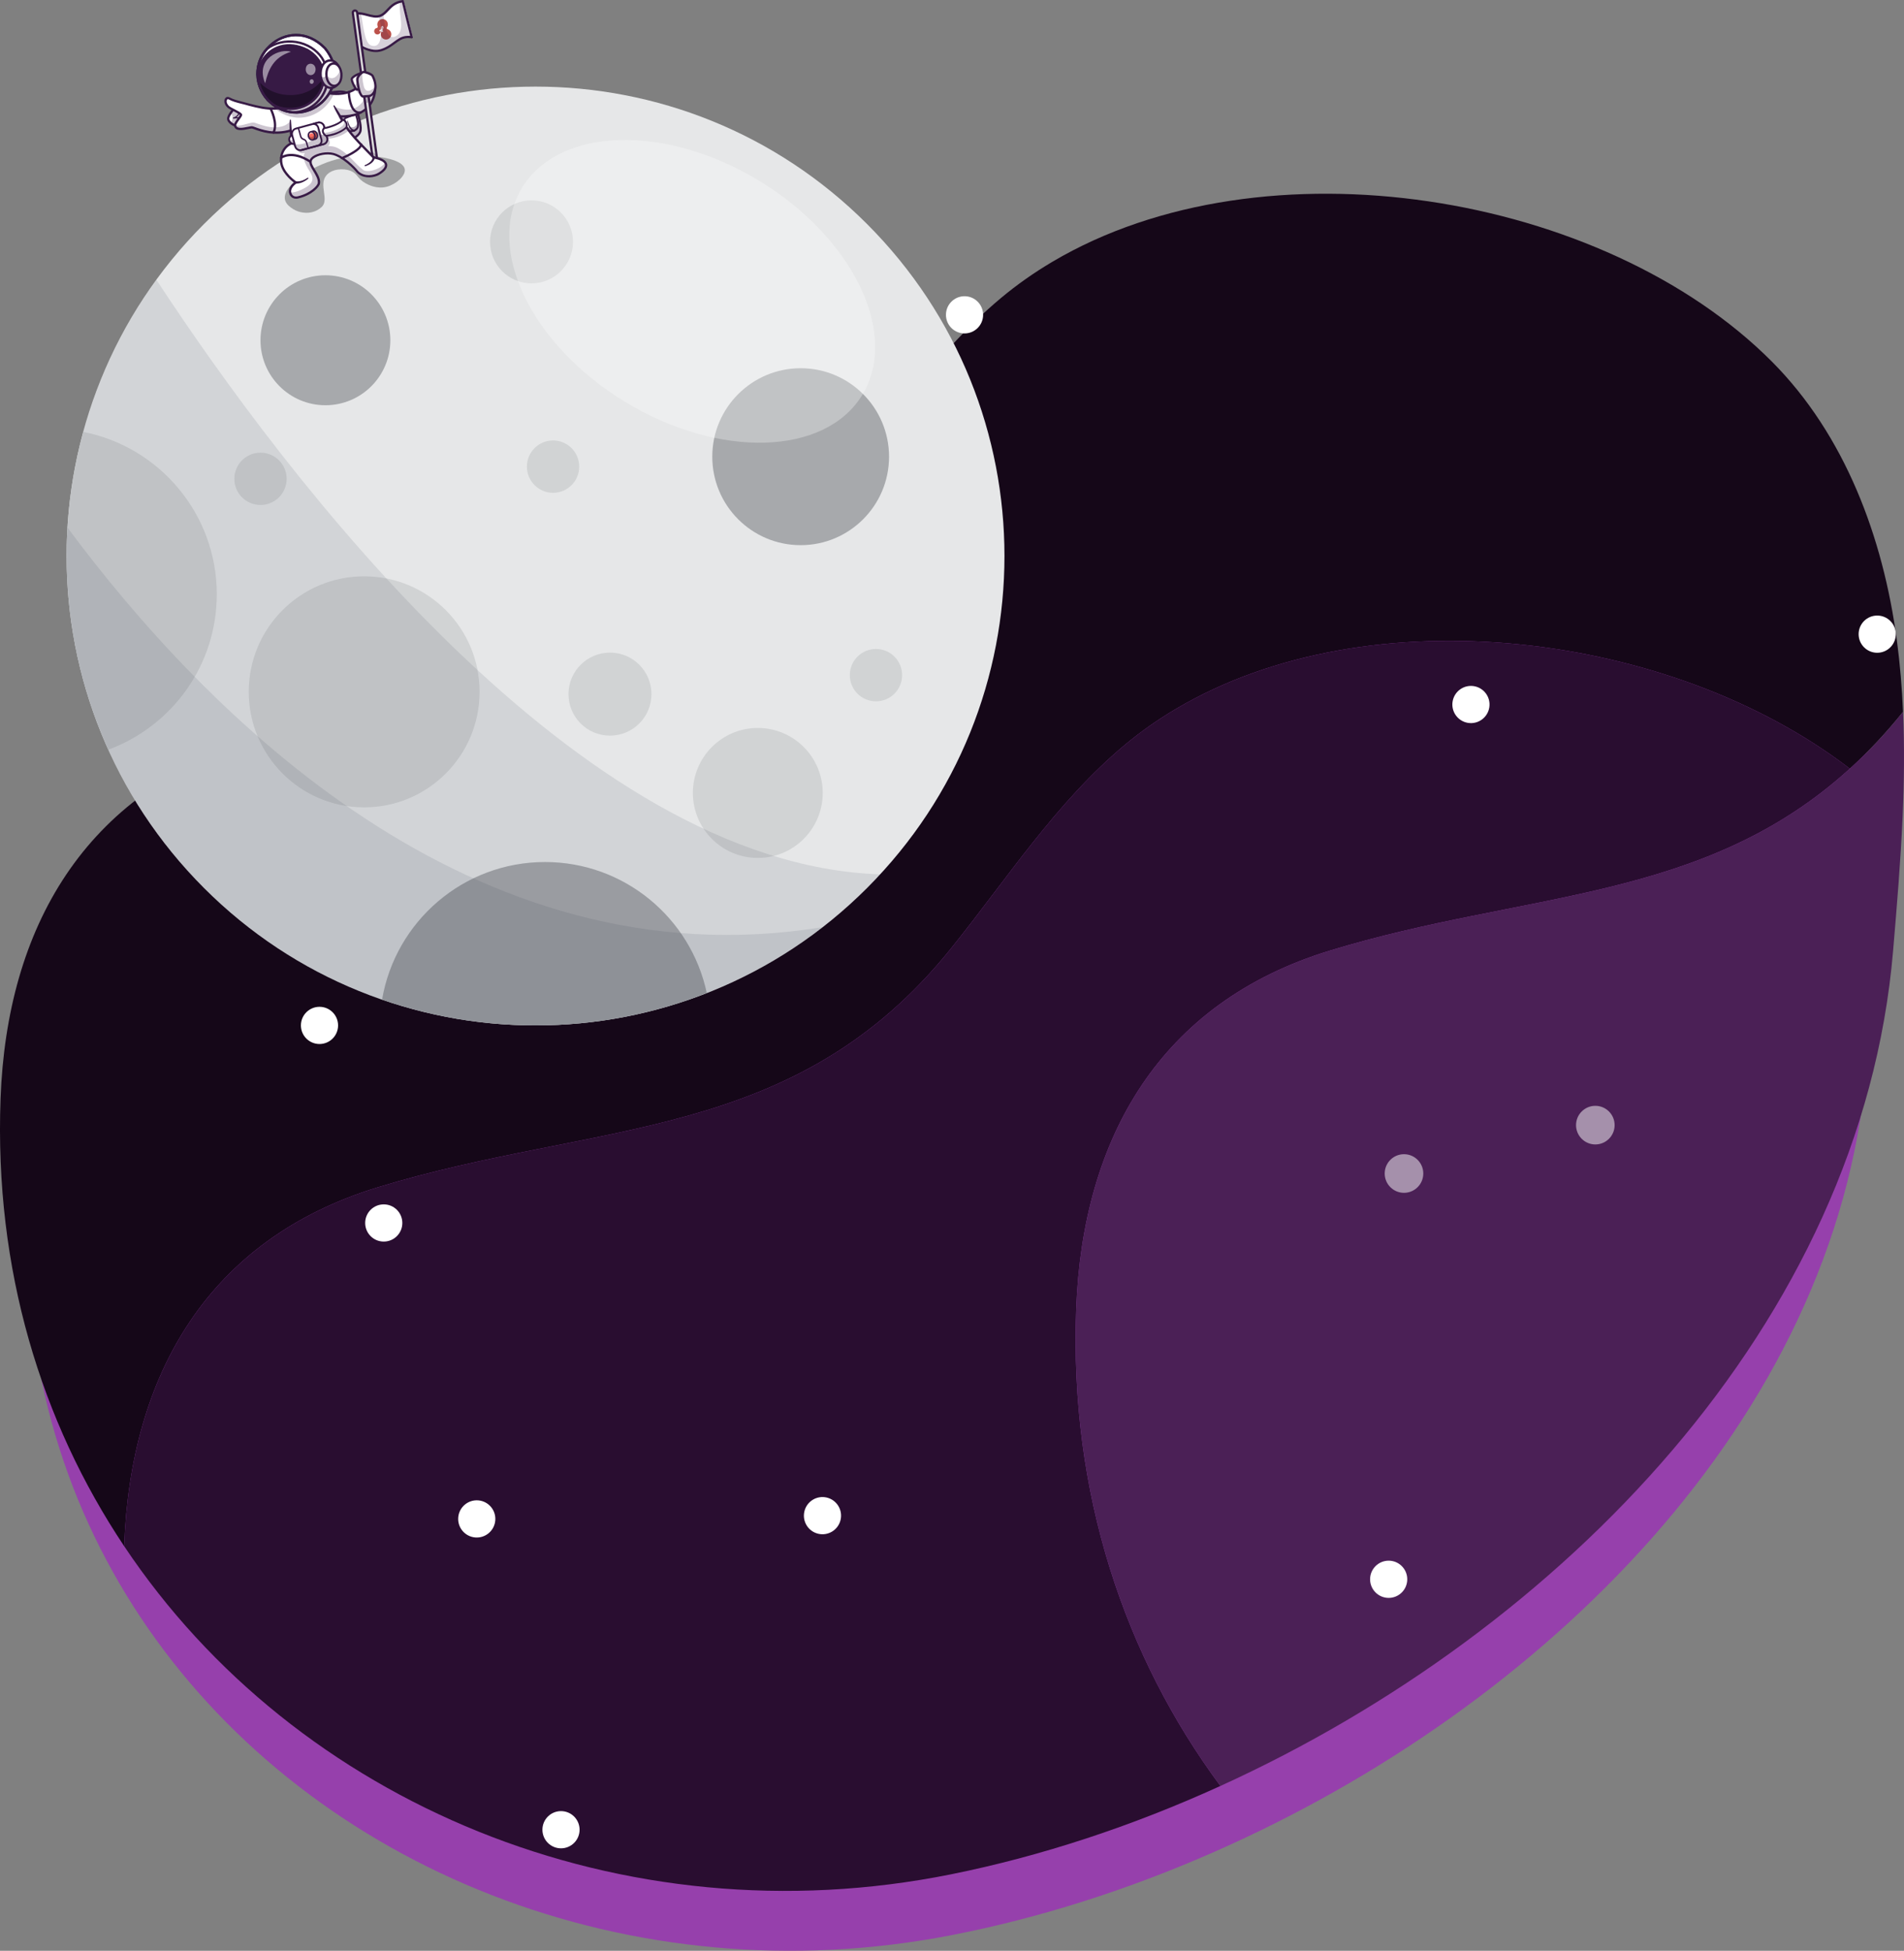 <svg width="700" height="717" viewBox="0 0 700 717" fill="none" xmlns="http://www.w3.org/2000/svg">
<rect x="0" y="0" width="700" height="717" fill="#808080" stroke="none"/>
<g clip-path="url(#clip0_152_2)">
<path d="M689.653 311.274C689.291 303.067 688.583 294.861 687.459 286.691C682.565 251.321 668.938 216.024 642.806 190.745C582.747 132.652 461.479 113.276 385.84 156.42C379.368 160.115 373.243 164.254 367.492 168.873C343.033 188.573 325.501 214.896 305.521 238.844C249.621 305.863 179.184 297.98 100.858 321.016C40.103 338.893 12.447 385.648 10.201 444.34C7.941 503.141 24.697 555.595 54.359 598.391C115.635 686.862 232.049 734.145 349.733 711.277C381.775 705.062 414.312 694.744 445.873 680.887C567.422 627.581 674.862 521.701 686.122 393.518C687.473 378.101 688.823 362.612 689.532 347.135C690.067 335.161 690.214 323.2 689.666 311.274H689.653Z" fill="#9640AC"/>
</g>
<g clip-path="url(#clip1_152_2)">
<path d="M699.642 261.628C693.306 269.512 686.777 276.431 680.083 282.524C614.465 232.158 503.695 218.319 432.347 260.553C425.68 264.481 419.372 268.919 413.463 273.854C388.284 294.902 370.241 323.006 349.663 348.575C292.115 420.154 219.61 411.746 138.978 436.363C76.445 455.44 47.974 505.378 45.66 568.066V568.301C15.124 522.58 -2.121 466.563 0.207 403.751C2.521 341.063 30.991 291.125 93.524 272.034C174.156 247.431 246.662 255.839 304.209 184.26C324.787 158.678 342.831 130.573 368.009 109.525C373.918 104.59 380.227 100.166 386.893 96.224C464.757 50.131 589.589 70.834 651.42 132.888C678.32 159.891 692.342 197.589 697.383 235.37C698.54 244.095 699.27 252.861 699.642 261.628Z" fill="#150718"/>
<path d="M395.653 481.091C393.147 548.935 413.449 608.852 448.683 656.42C416.19 671.223 382.706 682.236 349.718 688.88C228.577 713.305 108.744 662.801 45.66 568.301V568.066C47.974 505.378 76.445 455.44 138.978 436.363C219.61 411.746 292.115 420.154 349.663 348.575C370.241 323.006 388.284 294.902 413.463 273.854C419.372 268.919 425.68 264.481 432.347 260.553C503.695 218.32 614.465 232.158 680.083 282.524C626.021 331.718 560.719 327.472 488.971 349.375C426.438 368.451 397.981 418.403 395.653 481.091Z" fill="#290D30"/>
<path d="M699.504 299.933C698.774 316.459 697.383 333 695.992 349.471C684.408 486.384 573.804 599.479 448.683 656.419C413.449 608.852 393.147 548.934 395.653 481.091C397.981 418.403 426.438 368.451 488.971 349.375C560.719 327.472 626.021 331.718 680.083 282.524C686.777 276.431 693.306 269.512 699.642 261.628C700.207 274.364 700.055 287.141 699.504 299.933Z" fill="#4B2056"/>
<g opacity="0.5">
<path d="M516.174 438.417C520.092 438.417 523.268 435.239 523.268 431.318C523.268 427.398 520.092 424.22 516.174 424.22C512.257 424.22 509.081 427.398 509.081 431.318C509.081 435.239 512.257 438.417 516.174 438.417Z" fill="white"/>
<path d="M593.611 413.538C593.611 417.452 590.429 420.636 586.517 420.636C582.606 420.636 579.424 417.452 579.424 413.538C579.424 409.623 582.606 406.439 586.517 406.439C590.429 406.439 593.611 409.623 593.611 413.538Z" fill="white"/>
</g>
<g style="mix-blend-mode:overlay">
<path d="M332.004 286.879C335.778 286.879 338.836 283.819 338.836 280.043C338.836 276.267 335.778 273.206 332.004 273.206C328.231 273.206 325.173 276.267 325.173 280.043C325.173 283.819 328.231 286.879 332.004 286.879Z" fill="white"/>
<path d="M124.295 376.887C124.295 380.663 121.237 383.723 117.463 383.723C113.689 383.723 110.631 380.663 110.631 376.887C110.631 373.11 113.689 370.05 117.463 370.05C121.237 370.05 124.295 373.11 124.295 376.887Z" fill="white"/>
<path d="M141.085 456.336C144.859 456.336 147.917 453.275 147.917 449.499C147.917 445.723 144.859 442.662 141.085 442.662C137.312 442.662 134.254 445.723 134.254 449.499C134.254 453.275 137.312 456.336 141.085 456.336Z" fill="white"/>
<path d="M309.03 558.641C309.897 554.966 307.622 551.284 303.95 550.417C300.278 549.549 296.598 551.825 295.732 555.5C294.865 559.175 297.139 562.857 300.811 563.724C304.484 564.592 308.163 562.316 309.03 558.641Z" fill="white"/>
<path d="M547.531 260.036C548.135 256.309 545.606 252.798 541.882 252.193C538.158 251.588 534.648 254.119 534.044 257.846C533.439 261.573 535.968 265.084 539.693 265.689C543.417 266.294 546.926 263.763 547.531 260.036Z" fill="white"/>
<path d="M354.607 122.551C358.381 122.551 361.439 119.49 361.439 115.714C361.439 111.938 358.381 108.877 354.607 108.877C350.834 108.877 347.776 111.938 347.776 115.714C347.776 119.49 350.834 122.551 354.607 122.551Z" fill="white"/>
<path d="M182.087 558.834C182.398 555.071 179.602 551.768 175.842 551.457C172.081 551.146 168.781 553.944 168.47 557.707C168.159 561.47 170.955 564.772 174.715 565.084C178.475 565.395 181.776 562.597 182.087 558.834Z" fill="white"/>
<path d="M690.152 239.919C693.925 239.919 696.984 236.858 696.984 233.082C696.984 229.306 693.925 226.245 690.152 226.245C686.379 226.245 683.32 229.306 683.32 233.082C683.32 236.858 686.379 239.919 690.152 239.919Z" fill="white"/>
<path d="M517.373 580.458C517.373 584.235 514.315 587.294 510.541 587.294C506.767 587.294 503.709 584.235 503.709 580.458C503.709 576.681 506.767 573.621 510.541 573.621C514.315 573.621 517.373 576.681 517.373 580.458Z" fill="white"/>
<path d="M206.249 679.342C210.023 679.342 213.081 676.281 213.081 672.505C213.081 668.729 210.023 665.668 206.249 665.668C202.476 665.668 199.418 668.729 199.418 672.505C199.418 676.281 202.476 679.342 206.249 679.342Z" fill="white"/>
</g>
<path d="M318.793 326.356C386.122 258.979 386.122 149.739 318.793 82.362C251.464 14.985 142.301 14.985 74.972 82.362C7.643 149.739 7.643 258.979 74.972 326.356C142.301 393.734 251.464 393.734 318.793 326.356Z" fill="#E6E7E8"/>
<path d="M176.319 254.281C176.319 277.741 157.311 296.749 133.882 296.749C110.452 296.749 91.445 277.727 91.445 254.281C91.445 230.821 110.439 211.814 133.882 211.814C157.311 211.814 176.319 230.821 176.319 254.281Z" fill="#D1D3D4"/>
<path d="M95.769 125.059C95.769 111.868 106.458 101.172 119.64 101.172C132.821 101.172 143.51 111.868 143.51 125.059C143.51 138.264 132.821 148.946 119.64 148.946C106.458 148.946 95.769 138.25 95.769 125.059Z" fill="#A7A9AC"/>
<path d="M79.695 218.457C79.695 244.674 63.084 266.962 39.848 275.535C29.999 253.826 24.49 229.746 24.49 204.357C24.49 188.561 26.652 173.274 30.633 158.746C58.594 164.232 79.709 188.878 79.709 218.457H79.695Z" fill="#D1D3D4"/>
<path d="M312.432 248.147C312.432 242.827 316.743 238.526 322.046 238.526C327.349 238.526 331.66 242.827 331.66 248.147C331.66 253.468 327.349 257.768 322.046 257.768C316.729 257.768 312.432 253.468 312.432 248.147Z" fill="#D1D3D4"/>
<path d="M86.155 175.99C86.155 170.669 90.453 166.369 95.769 166.369C101.086 166.369 105.384 170.669 105.384 175.99C105.384 181.31 101.072 185.611 95.769 185.611C90.466 185.611 86.155 181.31 86.155 175.99Z" fill="#D1D3D4"/>
<path d="M302.473 291.442C302.473 304.633 291.785 315.329 278.603 315.329C265.422 315.329 254.733 304.647 254.733 291.442C254.733 278.251 265.422 267.555 278.603 267.555C291.785 267.555 302.473 278.251 302.473 291.442Z" fill="#D1D3D4"/>
<path d="M210.657 88.891C210.657 97.326 203.825 104.149 195.409 104.149C186.98 104.149 180.162 97.313 180.162 88.891C180.162 80.469 186.994 73.632 195.409 73.632C203.825 73.632 210.657 80.469 210.657 88.891Z" fill="#D1D3D4"/>
<path d="M140.466 367.39C145.369 338.692 170.3 316.831 200.368 316.831C229.596 316.831 253.99 337.479 259.843 364.964C240.326 372.628 219.114 376.887 196.883 376.887C177.118 376.887 158.151 373.524 140.466 367.39Z" fill="#A7A9AC"/>
<path d="M294.361 200.373C276.413 200.373 261.868 185.818 261.868 167.857C261.868 149.897 276.427 135.342 294.361 135.342C312.294 135.342 326.853 149.897 326.853 167.857C326.853 185.818 312.294 200.373 294.361 200.373Z" fill="#A7A9AC"/>
<path d="M193.715 171.51C193.715 166.19 198.013 161.889 203.329 161.889C208.646 161.889 212.943 166.19 212.943 171.51C212.943 176.831 208.646 181.131 203.329 181.131C198.013 181.131 193.715 176.831 193.715 171.51Z" fill="#D1D3D4"/>
<path d="M224.252 239.863C232.681 239.863 239.499 246.686 239.499 255.122C239.499 263.557 232.668 270.38 224.252 270.38C215.836 270.38 209.004 263.557 209.004 255.122C209.004 246.7 215.836 239.863 224.252 239.863Z" fill="#D1D3D4"/>
<path opacity="0.1" d="M57.505 102.854C104.984 175.177 212.392 317.727 323.561 321.352C292.06 355.495 246.978 376.887 196.883 376.887C101.664 376.887 24.476 299.643 24.476 204.357C24.476 166.41 36.748 131.345 57.505 102.854Z" fill="#212A3C"/>
<path opacity="0.1" d="M24.82 193.922C75.412 262.041 173.454 361.904 302.418 340.746C273.245 363.393 236.648 376.887 196.869 376.887C101.651 376.887 24.462 299.643 24.462 204.357C24.462 200.842 24.6 197.368 24.807 193.922H24.82Z" fill="#212A3C"/>
<path opacity="0.3" d="M191.911 69.056C178.302 91.496 195.272 126.699 229.83 147.706C264.389 168.698 303.438 167.54 317.046 145.101C330.668 122.675 313.685 87.457 279.127 66.465C244.568 45.459 205.519 46.63 191.897 69.07L191.911 69.056Z" fill="white"/>
<path opacity="0.3" d="M110.397 77.933C113.111 78.622 116.072 78.112 118.262 76.086C121.113 73.439 117.078 67.94 119.984 64.452C121.94 62.095 126.196 61.696 128.964 62.826C131.554 63.887 131.278 65.624 134.405 67.361C135.273 67.843 138.606 69.676 142.339 68.601C145.7 67.636 149.226 64.576 148.799 62.151C148.165 58.567 139.157 57.588 137.284 57.395C127.408 56.32 115.976 59.904 108.51 66.52C106.375 68.408 103.318 71.799 105.384 74.763C105.824 75.383 106.403 75.893 107.023 76.348C108.042 77.106 109.199 77.643 110.411 77.947L110.397 77.933Z" fill="black"/>
<path d="M151.705 13.549C151.705 13.549 149.446 13.012 147.339 14.225C145.08 15.534 143.647 17.285 140.493 18.291C136.595 19.531 132.339 16.444 132.339 16.444C132.339 16.444 132.105 7.912 130.92 4.948C131.402 4.81 131.912 4.769 132.422 4.783C134.694 4.866 137.119 6.203 139.295 5.872C139.612 5.83 139.915 5.748 140.218 5.624C140.534 5.5 140.824 5.334 141.085 5.155C143.041 3.818 144.061 1.241 147.628 0.441C147.876 0.386 148.138 0.331 148.427 0.303C148.427 0.303 151.636 13.508 151.705 13.563V13.549Z" fill="white"/>
<path d="M141.223 18.498C140.934 18.622 140.617 18.732 140.287 18.828C136.237 20.124 131.94 17.05 131.761 16.913C131.65 16.83 131.595 16.72 131.581 16.582C131.581 16.499 131.347 8.091 130.19 5.224C130.149 5.114 130.149 4.99 130.19 4.879C130.245 4.769 130.342 4.7 130.452 4.659C131.995 4.232 133.606 4.659 135.163 5.072C136.788 5.5 138.317 5.913 139.68 5.376C139.68 5.376 139.694 5.376 139.708 5.376C140.7 4.962 141.43 4.19 142.215 3.363C143.51 1.985 144.97 0.427 148.027 0.014C148.234 -0.014 148.441 0.124 148.496 0.331C149.722 5.376 151.581 12.998 151.746 13.522C151.788 13.632 151.788 13.756 151.746 13.88C151.664 14.059 151.457 14.142 151.278 14.101C151.264 14.101 149.143 13.618 147.229 14.735C146.485 15.176 145.837 15.644 145.149 16.154C144.019 16.982 142.862 17.836 141.223 18.498ZM132.422 16.361C133.221 16.899 136.802 19.063 140.039 18.043C142.063 17.395 143.372 16.43 144.653 15.479C145.328 14.983 146.016 14.473 146.802 14.018C148.33 13.122 149.928 13.108 150.796 13.191C150.576 12.378 150.162 10.682 149.295 7.154C148.647 4.507 148.014 1.875 147.779 0.923C145.273 1.378 144.033 2.688 142.848 3.956C142.008 4.852 141.209 5.693 140.052 6.175C140.052 6.175 140.039 6.175 140.025 6.175C138.413 6.823 136.664 6.354 134.984 5.913C133.634 5.555 132.353 5.21 131.168 5.403C132.146 8.449 132.408 15.066 132.449 16.375L132.422 16.361Z" fill="#371A45"/>
<path d="M118.331 34.886L118.841 36.733L119.102 37.671L123.579 53.922C123.579 53.922 124.667 53.55 126.086 52.943C126.361 52.819 126.65 52.695 126.953 52.557C129.171 51.537 131.788 50.048 132.422 48.491C133.372 46.161 130.59 37.45 127.973 34.542C126.774 33.205 123.248 33.687 120.81 34.225C120.535 34.28 120.273 34.349 120.039 34.404C119.02 34.652 118.345 34.873 118.345 34.873L118.331 34.886Z" fill="white"/>
<g opacity="0.35">
<path d="M118.841 36.733L119.102 37.671L122.656 50.572L123.579 53.922C123.579 53.922 123.606 53.922 123.648 53.894C123.648 53.894 123.675 53.894 123.689 53.88C123.689 53.88 123.717 53.88 123.73 53.867H123.758C123.772 53.867 123.799 53.853 123.827 53.839C123.827 53.839 123.827 53.839 123.841 53.839C123.854 53.839 123.882 53.825 123.896 53.811C123.923 53.811 123.951 53.784 123.978 53.784C124.006 53.784 124.02 53.77 124.047 53.756C124.075 53.756 124.102 53.742 124.116 53.729C124.144 53.729 124.185 53.701 124.212 53.687C124.281 53.66 124.35 53.632 124.433 53.605C124.502 53.577 124.571 53.55 124.639 53.522C124.722 53.494 124.819 53.453 124.901 53.412C125.246 53.274 125.631 53.122 126.058 52.943C126.141 52.902 126.223 52.874 126.306 52.833C126.361 52.805 126.43 52.778 126.485 52.75C126.623 52.681 126.774 52.626 126.926 52.557C129.144 51.537 131.761 50.048 132.394 48.491C133.179 46.575 131.43 40.331 129.323 36.554C130.672 40 131.526 43.901 130.934 45.348C130.645 46.065 129.874 46.782 128.909 47.443C128.496 47.733 127.945 47.443 127.918 46.947C127.863 46.037 127.683 45.031 127.298 43.901C126.471 41.489 124.942 38.153 121.375 36.251C121.292 36.21 120.177 36.444 118.827 36.733H118.841Z" fill="#371A45"/>
</g>
<path d="M125.411 53.687C124.46 54.073 123.799 54.294 123.703 54.321L123.276 54.459L117.808 34.597L118.193 34.473C119.006 34.211 126.237 32.006 128.262 34.266C129.515 35.658 130.92 38.47 131.912 41.613C132.298 42.826 133.51 46.906 132.78 48.656C131.898 50.793 127.766 52.722 125.383 53.674L125.411 53.687ZM123.854 53.384C126.196 52.543 131.196 50.393 132.036 48.339C132.931 46.175 130.135 37.588 127.656 34.831C126.32 33.356 121.168 34.473 118.841 35.162L123.854 53.384Z" fill="#371A45"/>
<path d="M130.108 42.137L127.036 43.391C126.761 43.501 126.595 43.791 126.637 44.08C126.788 45.155 127.256 47.623 128.496 48.077C129.529 48.463 130.824 47.953 131.389 47.044C132.022 46.024 131.347 43.68 130.962 42.536C130.838 42.178 130.452 41.999 130.094 42.15L130.108 42.137Z" fill="white"/>
<g opacity="0.35">
<path d="M126.637 44.094C126.788 45.169 127.243 47.636 128.482 48.091C129.515 48.477 130.81 47.967 131.375 47.057C131.761 46.423 131.664 45.293 131.43 44.259C131.457 44.811 131.361 45.293 131.168 45.651C130.08 47.705 128.317 46.272 128.317 46.272C128.317 46.272 128.262 46.782 128.097 46.851C127.449 47.181 126.898 44.99 126.637 43.846C126.623 43.928 126.609 43.997 126.637 44.094Z" fill="#371A45"/>
</g>
<path d="M130.314 48.325C129.694 48.574 128.978 48.615 128.372 48.395C127.009 47.885 126.499 45.514 126.306 44.135C126.251 43.694 126.499 43.267 126.912 43.102L129.984 41.847C130.232 41.751 130.507 41.751 130.755 41.861C131.003 41.971 131.196 42.178 131.278 42.44C131.816 44.039 132.325 46.175 131.678 47.237C131.361 47.747 130.879 48.119 130.328 48.339L130.314 48.325ZM130.218 42.44L127.146 43.694C127.009 43.749 126.926 43.887 126.953 44.025C127.229 46.079 127.849 47.485 128.593 47.76C129.447 48.077 130.59 47.664 131.099 46.851C131.499 46.217 131.32 44.632 130.645 42.619C130.617 42.536 130.562 42.468 130.48 42.426C130.397 42.385 130.314 42.385 130.232 42.426L130.218 42.44Z" fill="#371A45"/>
<path d="M130.149 48.353C130.066 48.339 130.025 48.325 129.97 48.298C129.915 48.284 129.86 48.257 129.818 48.229C129.722 48.188 129.626 48.133 129.529 48.077C129.35 47.967 129.185 47.843 129.033 47.691C128.73 47.402 128.496 47.057 128.331 46.713C128.152 46.355 128.028 45.982 127.931 45.61C127.876 45.431 127.835 45.238 127.807 45.045C127.78 44.852 127.739 44.673 127.752 44.452C127.752 44.397 127.794 44.356 127.849 44.356C127.904 44.356 127.945 44.397 127.945 44.452C127.945 44.632 128 44.825 128.055 44.99C128.11 45.169 128.166 45.348 128.234 45.514C128.372 45.858 128.524 46.203 128.703 46.506C128.896 46.809 129.13 47.085 129.391 47.292C129.529 47.402 129.667 47.485 129.818 47.567C129.887 47.609 129.97 47.636 130.039 47.664C130.08 47.664 130.108 47.691 130.149 47.691C130.177 47.691 130.232 47.705 130.245 47.705C130.424 47.705 130.59 47.843 130.59 48.036C130.59 48.215 130.452 48.381 130.259 48.381C130.232 48.381 130.204 48.381 130.19 48.381H130.149V48.353Z" fill="#371A45"/>
<path d="M123.042 35.658C123.414 35.479 123.785 35.3 124.157 35.135C124.529 34.969 124.915 34.804 125.301 34.666C125.686 34.514 126.072 34.377 126.471 34.252C126.871 34.128 127.27 34.018 127.711 33.949C127.945 33.908 128.152 34.073 128.193 34.294C128.234 34.528 128.069 34.735 127.849 34.776C127.849 34.776 127.821 34.776 127.807 34.776C127.436 34.804 127.05 34.873 126.664 34.955C126.279 35.038 125.893 35.148 125.507 35.259C125.122 35.369 124.736 35.493 124.364 35.631C123.978 35.769 123.606 35.907 123.235 36.044C123.124 36.086 123 36.044 122.959 35.92C122.918 35.81 122.959 35.7 123.069 35.645L123.042 35.658Z" fill="#371A45"/>
<path d="M137.931 31.441C137.931 31.441 139.143 43.06 125.066 42.785C124.474 42.785 123.841 42.743 123.193 42.688L121.485 38.787L121.017 37.712L119.405 34.018C119.405 34.018 120.025 34.184 121.017 34.321C121.54 34.404 122.174 34.459 122.876 34.501C125.149 34.611 128.124 34.335 130.576 32.736C131.526 32.116 132.394 31.303 133.11 30.227L137.931 31.427V31.441Z" fill="white"/>
<g opacity="0.25">
<path d="M137.931 31.441C137.931 31.441 139.143 43.06 125.066 42.785C124.474 42.785 123.841 42.743 123.193 42.688L121.485 38.787C124.006 39.449 129.061 42.288 132.945 37.891C134.928 35.645 132.105 35.658 130.576 32.736C131.526 32.116 132.394 31.303 133.11 30.227L137.931 31.427V31.441Z" fill="#371A45"/>
</g>
<path d="M131.898 42.151C129.557 43.088 126.637 43.419 123.166 43.115C122.932 43.102 122.766 42.895 122.78 42.66C122.794 42.426 123 42.261 123.235 42.275C128.51 42.729 132.408 41.696 134.832 39.228C137.49 36.527 137.573 32.819 137.532 31.771L133.289 30.71C131.471 33.26 128.496 34.707 124.695 34.914C121.761 35.079 119.392 34.445 119.295 34.432C119.075 34.377 118.937 34.142 118.992 33.922C119.047 33.701 119.281 33.563 119.502 33.618C119.598 33.646 128.744 35.989 132.752 30.007C132.849 29.855 133.028 29.787 133.207 29.828L138.028 31.027C138.193 31.068 138.331 31.22 138.344 31.385C138.372 31.592 138.827 36.347 135.438 39.794C134.46 40.786 133.276 41.558 131.898 42.123V42.151Z" fill="#371A45"/>
<path d="M132.794 41.737C132.794 41.737 132.738 41.751 132.711 41.764C131.788 41.916 130.962 41.709 130.259 41.13C127.986 39.256 127.821 34.101 127.821 33.88C127.821 33.646 128 33.453 128.234 33.453C128.469 33.453 128.661 33.632 128.661 33.867C128.661 33.922 128.813 38.856 130.796 40.483C131.306 40.91 131.898 41.062 132.587 40.938C132.821 40.896 133.028 41.048 133.069 41.282C133.097 41.475 132.986 41.668 132.807 41.737H132.794Z" fill="#371A45"/>
<path d="M131.278 4.549L134.763 30.117L135.769 37.505L138.386 56.72L139.061 61.668L137.504 61.875L136.636 55.479L134.212 37.726L133.248 30.613L129.722 4.769C129.667 4.411 129.874 4.066 130.204 3.928C130.259 3.901 130.328 3.887 130.397 3.873C130.824 3.818 131.223 4.121 131.278 4.549Z" fill="#DDDDDD"/>
<g opacity="0.26">
<path d="M138.386 56.72L139.061 61.668L137.504 61.875L136.636 55.479C137.091 56.017 137.67 56.499 138.386 56.72Z" fill="#371A45"/>
</g>
<g opacity="0.25">
<path d="M134.763 30.117L135.769 37.505C135.218 37.767 134.694 37.809 134.212 37.726L133.248 30.613L134.763 30.117Z" fill="#371A45"/>
</g>
<path d="M139.543 62.026L137.16 62.357L129.309 4.824C129.212 4.163 129.681 3.556 130.342 3.473C130.659 3.432 130.975 3.515 131.237 3.708C131.499 3.901 131.664 4.19 131.705 4.507L139.543 62.04V62.026ZM137.876 61.406L138.606 61.31L130.865 4.604C130.865 4.507 130.796 4.425 130.728 4.356C130.645 4.301 130.548 4.273 130.452 4.287C130.259 4.314 130.108 4.493 130.135 4.7L137.862 61.406H137.876Z" fill="#371A45"/>
<path d="M133.592 27.057C133.592 27.057 133.634 27.168 133.648 27.223C134.033 28.615 133.179 31.978 133.179 31.978C133.179 31.978 131.981 33.039 131.196 32.902C130.879 32.846 130.301 31.882 129.874 30.903C129.515 30.104 129.267 29.29 129.35 28.959C129.571 27.995 133.276 26.244 133.606 27.057H133.592Z" fill="white"/>
<g opacity="0.25">
<path d="M133.648 27.223C134.033 28.615 133.179 31.978 133.179 31.978C133.179 31.978 131.981 33.039 131.196 32.902C130.879 32.846 130.3 31.882 129.874 30.903C130.273 31.123 130.686 31.22 130.879 30.903C131.292 30.214 130.204 29.07 131.32 27.939C131.664 27.581 132.752 27.347 133.661 27.223H133.648Z" fill="#371A45"/>
</g>
<path d="M132.105 33.177C131.774 33.301 131.444 33.384 131.127 33.329C130.851 33.274 130.59 33.039 130.259 32.529C129.722 31.702 128.758 29.676 128.951 28.89C129.199 27.815 131.884 26.547 133 26.465C133.689 26.41 133.923 26.727 134.006 26.933C134.543 28.284 133.716 31.73 133.606 32.116L133.579 32.24L133.482 32.323C133.331 32.461 132.766 32.943 132.119 33.191L132.105 33.177ZM131.306 32.502C131.678 32.543 132.38 32.116 132.807 31.758C133.055 30.71 133.537 28.229 133.221 27.278C133.014 27.236 132.325 27.36 131.347 27.857C130.328 28.367 129.791 28.877 129.736 29.07C129.626 29.566 130.81 32.185 131.292 32.502H131.306Z" fill="#371A45"/>
<path d="M138.041 31.675C138.069 33.922 136.719 34.955 136.223 35.148C135.507 35.438 135.108 35.259 133.62 35.479C132.132 35.7 131.32 29.979 131.402 29.07C131.485 28.16 132.518 27.071 133.193 26.658C133.289 26.602 133.372 26.561 133.441 26.534C134.061 26.285 136.678 27.264 136.995 27.898C137.752 29.428 138.041 30.669 138.055 31.675H138.041Z" fill="white"/>
<g opacity="0.25">
<path d="M138.041 31.675C138.069 33.922 136.719 34.955 136.223 35.148C135.507 35.438 135.108 35.259 133.62 35.479C132.132 35.7 131.32 29.98 131.402 29.07C131.485 28.16 132.518 27.071 133.193 26.658C133.138 27.471 133.138 29.263 133.73 31.647C134.446 34.542 136.788 33.274 138.041 31.675Z" fill="#371A45"/>
</g>
<path d="M136.375 35.534C135.906 35.727 135.548 35.741 135.08 35.755C134.736 35.769 134.309 35.796 133.675 35.879C133.441 35.92 133.097 35.879 132.738 35.548C131.458 34.335 130.907 29.759 130.975 29.015C131.099 27.774 132.546 26.423 133.276 26.12C134.13 25.775 136.953 26.864 137.353 27.678C138.758 30.503 138.565 32.392 138.138 33.48C137.67 34.707 136.802 35.341 136.375 35.507V35.534ZM133.579 26.919C133.042 27.14 131.884 28.284 131.816 29.111C131.747 29.842 132.353 34.032 133.317 34.955C133.455 35.079 133.524 35.079 133.551 35.066C134.226 34.969 134.681 34.942 135.052 34.928C135.493 34.914 135.727 34.9 136.072 34.762C136.306 34.666 136.995 34.211 137.366 33.205C137.876 31.868 137.614 30.09 136.609 28.077C136.375 27.65 134.061 26.768 133.592 26.919H133.579Z" fill="#371A45"/>
<path d="M90.77 42.026C90.77 42.026 90.343 45.169 88.111 46.065C86.996 46.52 85.425 45.858 84.558 44.949C84.255 44.632 84.048 44.287 83.952 43.942C83.8 43.35 84.172 42.523 84.723 41.709C85.673 40.276 87.133 38.87 87.133 38.87L90.783 42.026H90.77Z" fill="white"/>
<g opacity="0.25">
<path d="M90.77 42.026C90.77 42.026 90.343 45.169 88.111 46.065C86.996 46.52 85.425 45.858 84.558 44.949C84.833 44.893 85.164 44.714 85.329 44.19C85.976 42.192 84.723 41.723 84.723 41.723C85.673 40.29 87.133 38.884 87.133 38.884L90.783 42.04L90.77 42.026Z" fill="#371A45"/>
</g>
<path d="M88.249 46.451C87.478 46.768 86.472 46.658 85.508 46.161C84.489 45.651 83.731 44.838 83.525 44.039C83.07 42.261 86.197 39.159 86.817 38.553C86.982 38.388 87.243 38.401 87.409 38.553C87.574 38.718 87.56 38.98 87.409 39.146C86.087 40.414 84.089 42.812 84.337 43.818C84.475 44.37 85.095 45.004 85.88 45.403C86.624 45.776 87.395 45.872 87.932 45.665C89.916 44.866 90.329 41.985 90.343 41.958C90.37 41.723 90.591 41.572 90.811 41.599C91.045 41.627 91.197 41.847 91.169 42.068C91.155 42.206 90.687 45.459 88.249 46.437V46.451Z" fill="#371A45"/>
<path d="M89.337 44.714C89.337 44.714 89.296 44.714 89.282 44.728C89.172 44.728 89.062 44.659 89.048 44.535C89.02 44.273 88.91 44.053 88.69 43.901C87.85 43.253 85.88 43.584 85.866 43.584C85.756 43.598 85.646 43.529 85.618 43.419C85.591 43.308 85.659 43.198 85.77 43.17C87.615 42.729 87.918 40.924 87.932 40.841C87.946 40.731 88.056 40.648 88.166 40.662C88.276 40.676 88.359 40.786 88.345 40.896C88.345 40.91 88.125 42.247 86.982 43.06C87.643 43.06 88.414 43.157 88.924 43.543C89.227 43.777 89.406 44.094 89.447 44.48C89.447 44.576 89.406 44.659 89.323 44.7L89.337 44.714Z" fill="#371A45"/>
<path d="M113.083 42.867C112.78 43.584 112.353 44.301 111.816 44.962C110.976 45.982 109.86 46.851 108.483 47.416C107.946 47.636 107.422 47.816 106.913 47.967C99.488 50.228 93.662 46.92 92.67 46.823C91.596 46.713 86.982 48.532 86.472 46.244C86.431 46.065 86.472 45.858 86.527 45.651C86.954 44.383 88.896 42.564 88.566 42.095C88.042 41.337 84.778 40.083 83.91 39.27C82.133 37.602 83.001 35.52 84.227 36.196C86.293 37.312 88.235 37.533 91.541 38.498C92.629 38.815 95.15 39.38 96.362 39.6C98.015 39.89 99.557 40.028 101.059 39.959C103.386 39.849 105.632 39.27 108.18 38.043C108.262 38.002 108.345 37.96 108.441 37.919C113.18 35.562 114.626 39.311 113.097 42.908L113.083 42.867Z" fill="white"/>
<g opacity="0.25">
<path d="M111.816 44.962C110.976 45.982 109.86 46.851 108.483 47.416C107.946 47.636 107.422 47.816 106.913 47.967C99.488 50.228 93.662 46.92 92.67 46.823C91.596 46.713 86.982 48.532 86.472 46.244C86.431 46.065 86.472 45.858 86.527 45.651C86.72 45.968 87.133 46.217 87.96 46.134C89.874 45.955 92.354 44.921 93.263 45.031C94.461 45.169 99.874 48.05 104.475 46.189C107.491 44.976 107.587 42.123 107.587 42.123L111.816 44.976V44.962Z" fill="#371A45"/>
</g>
<path d="M108.634 47.802C108.097 48.022 107.56 48.201 107.023 48.367C100.866 50.241 95.756 48.367 93.579 47.554C93.153 47.402 92.753 47.25 92.615 47.237C92.395 47.209 91.816 47.333 91.252 47.443C89.365 47.829 86.513 48.408 86.045 46.327C85.852 45.486 86.624 44.452 87.381 43.446C87.671 43.06 88.097 42.495 88.166 42.247C87.863 41.916 86.803 41.379 85.949 40.924C84.985 40.427 84.062 39.959 83.621 39.545C82.34 38.346 82.244 36.899 82.795 36.127C83.18 35.589 83.814 35.465 84.42 35.796C85.784 36.54 87.078 36.858 88.869 37.312C89.681 37.519 90.604 37.753 91.651 38.057C92.712 38.36 95.219 38.939 96.431 39.146C98.139 39.449 99.64 39.559 101.031 39.49C103.345 39.38 105.563 38.787 107.987 37.616C108.07 37.574 108.138 37.547 108.221 37.505H108.235C111.003 36.113 112.45 36.885 113.069 37.464C114.24 38.567 114.406 40.8 113.455 43.019C112.532 45.183 110.783 46.919 108.62 47.788L108.634 47.802ZM83.648 36.499C83.648 36.499 83.525 36.568 83.483 36.637C83.194 37.037 83.222 38.029 84.2 38.953C84.558 39.283 85.453 39.752 86.334 40.193C87.726 40.91 88.593 41.379 88.91 41.847C89.254 42.343 88.772 42.991 88.056 43.956C87.546 44.645 86.761 45.693 86.872 46.148C87.133 47.319 89.103 47.03 91.1 46.616C91.803 46.478 92.354 46.354 92.712 46.396C92.96 46.423 93.304 46.547 93.882 46.754C95.99 47.526 100.907 49.346 106.802 47.554C107.312 47.402 107.835 47.223 108.345 47.016C110.301 46.23 111.885 44.659 112.725 42.702C113.524 40.813 113.455 38.953 112.532 38.084C111.747 37.34 110.37 37.395 108.648 38.25H108.634C108.552 38.305 108.469 38.332 108.4 38.374C105.866 39.6 103.552 40.221 101.128 40.331C99.668 40.4 98.111 40.276 96.334 39.973C95.067 39.752 92.56 39.173 91.458 38.856C90.425 38.553 89.516 38.319 88.704 38.126C86.927 37.671 85.522 37.326 84.062 36.527C83.91 36.444 83.8 36.43 83.69 36.471L83.648 36.499Z" fill="#371A45"/>
<path d="M100.701 49.111C100.59 49.153 100.466 49.153 100.356 49.097C100.15 48.987 100.067 48.739 100.177 48.532C101.789 45.39 99.144 40.179 99.117 40.124C99.006 39.917 99.089 39.669 99.296 39.559C99.502 39.449 99.75 39.532 99.86 39.738C99.984 39.973 102.725 45.39 100.921 48.918C100.88 49.015 100.797 49.084 100.701 49.111Z" fill="#371A45"/>
<path d="M124.874 52.254C121.155 54.514 109.957 59.973 108.676 58.195C108.29 57.657 107.257 53.067 106.899 47.967C106.789 46.285 106.747 44.549 106.83 42.881C106.885 41.764 106.995 40.689 107.174 39.683C107.243 39.325 107.601 38.732 108.166 38.015C111.196 34.17 120.039 26.685 120.604 32.336C120.673 33.012 120.797 33.673 120.962 34.335C121.155 35.093 121.403 35.824 121.692 36.541C122.56 38.691 123.785 40.689 124.874 42.523C127.229 46.52 128.937 49.787 124.874 52.254Z" fill="white"/>
<path d="M123.028 38.856C124.144 40.469 125.177 42.123 126.155 43.86C126.403 44.287 126.623 44.742 126.843 45.197C127.064 45.651 127.256 46.12 127.422 46.616C127.587 47.113 127.711 47.623 127.752 48.16C127.794 48.698 127.752 49.249 127.601 49.787C127.436 50.324 127.16 50.82 126.816 51.234C126.471 51.647 126.072 52.006 125.645 52.309C125.535 52.392 125.425 52.447 125.314 52.529C125.204 52.599 125.094 52.667 124.984 52.736C124.763 52.86 124.557 52.984 124.336 53.108C123.909 53.357 123.469 53.591 123.042 53.825C122.174 54.294 121.292 54.749 120.411 55.19C119.529 55.631 118.634 56.044 117.725 56.444C116.816 56.844 115.907 57.23 114.984 57.588C114.061 57.947 113.125 58.277 112.16 58.553C111.678 58.691 111.182 58.815 110.673 58.898C110.411 58.939 110.163 58.967 109.888 58.98C109.612 58.98 109.337 58.98 109.02 58.898C108.868 58.856 108.689 58.787 108.538 58.663C108.497 58.636 108.455 58.594 108.428 58.567C108.386 58.525 108.359 58.484 108.317 58.443C108.29 58.401 108.262 58.36 108.235 58.305L108.18 58.195C108.07 57.919 108.001 57.685 107.918 57.437C107.78 56.954 107.67 56.458 107.56 55.975C107.353 54.997 107.174 54.032 107.036 53.053C106.885 52.075 106.761 51.096 106.665 50.104C106.472 48.133 106.417 46.148 106.568 44.163C106.568 44.053 106.678 43.956 106.789 43.97C106.899 43.97 106.981 44.066 106.981 44.163C107.092 46.12 107.257 48.064 107.477 50.007C107.698 51.951 107.987 53.88 108.414 55.782C108.524 56.251 108.634 56.734 108.758 57.188C108.827 57.409 108.896 57.643 108.979 57.822L109.006 57.878C109.006 57.878 109.006 57.891 109.006 57.905C109.006 57.905 109.006 57.905 109.02 57.919C109.02 57.919 109.034 57.919 109.047 57.933C109.089 57.96 109.144 57.988 109.227 58.015C109.392 58.057 109.612 58.071 109.819 58.057C110.039 58.057 110.273 58.015 110.494 57.974C110.948 57.891 111.417 57.781 111.871 57.643C112.794 57.368 113.703 57.037 114.612 56.678C115.521 56.32 116.416 55.934 117.298 55.534C119.075 54.721 120.838 53.867 122.56 52.943C122.987 52.709 123.414 52.474 123.841 52.24C124.047 52.116 124.268 51.992 124.474 51.868C124.584 51.813 124.681 51.744 124.777 51.675C124.874 51.606 124.97 51.551 125.066 51.482C125.81 50.944 126.458 50.283 126.692 49.456C126.953 48.643 126.829 47.705 126.54 46.823C126.251 45.927 125.824 45.073 125.356 44.218C124.887 43.363 124.378 42.523 123.896 41.668C123.414 40.813 122.959 39.917 122.601 38.994C122.56 38.884 122.601 38.76 122.725 38.718C122.821 38.677 122.918 38.718 122.973 38.801L123.028 38.856Z" fill="#371A45"/>
<path d="M108.716 32.984C108.716 32.984 108.579 32.929 108.51 32.902L108.702 32.929V32.97L108.716 32.984Z" fill="white"/>
<path d="M98.483 36.789C112.064 50.021 131.113 31.799 119.474 17.726C105.893 3.846 86.224 22.702 98.483 36.789Z" fill="white"/>
<path d="M98.483 36.789C112.064 50.021 131.113 31.799 119.474 17.726C105.893 3.846 86.224 22.702 98.483 36.789Z" fill="white"/>
<g opacity="0.25">
<path d="M122.766 34.487C122.463 35.19 122.119 35.879 121.706 36.527C121.471 36.899 121.224 37.257 120.962 37.602C119.02 40.166 116.224 42.081 113.083 42.867C111.1 43.363 108.979 43.405 106.83 42.867C104.888 42.385 102.932 41.434 101.059 39.917C103.386 39.807 105.632 39.228 108.18 38.002C111.21 34.156 120.053 26.671 120.617 32.323C120.686 32.998 120.81 33.66 120.976 34.321C121.485 34.39 122.091 34.459 122.766 34.487Z" fill="#371A45"/>
</g>
<path d="M98.483 36.789C112.064 50.021 131.113 31.799 119.474 17.726C105.893 3.846 86.224 22.702 98.483 36.789Z" fill="white"/>
<path d="M114.034 40.662C112.45 41.296 110.783 41.64 109.103 41.668C105.218 41.737 101.486 40.11 98.276 36.995H98.263C95.343 33.632 94.007 29.773 94.392 25.844C94.737 22.329 96.417 19.008 99.144 16.499C101.858 13.99 105.287 12.584 108.786 12.571C112.725 12.543 116.499 14.252 119.708 17.519H119.722C122.491 20.896 123.744 24.714 123.331 28.573C122.959 32.033 121.292 35.3 118.607 37.767C117.243 39.022 115.7 40 114.047 40.662H114.034ZM98.703 36.582C105.521 43.225 113.4 41.737 118.18 37.326C122.849 33.012 125.177 25.1 119.24 17.919C112.45 10.999 104.268 12.557 99.53 16.94C94.75 21.365 92.45 29.401 98.69 36.582H98.703Z" fill="#371A45"/>
<g opacity="0.25">
<path d="M98.483 36.789C110.025 48.422 127.959 35.796 121.788 21.296C122.188 26.423 120.549 27.071 118.648 30.241C112.932 40.51 98.951 37.836 94.737 28.394C95.026 31.578 96.376 34.514 98.483 36.775V36.789Z" fill="#371A45"/>
</g>
<path d="M114.075 40.772C112.477 41.406 110.797 41.764 109.103 41.792C105.191 41.861 101.417 40.234 98.194 37.092L98.166 37.064C95.232 33.687 93.882 29.8 94.268 25.831C94.612 22.288 96.307 18.939 99.048 16.402C101.789 13.866 105.232 12.46 108.772 12.433C112.753 12.405 116.554 14.128 119.777 17.422L119.805 17.45C122.601 20.827 123.854 24.673 123.441 28.587C123.069 32.075 121.375 35.369 118.689 37.864C117.312 39.132 115.755 40.11 114.102 40.786L114.075 40.772ZM98.786 36.499C105.549 43.074 113.359 41.613 118.097 37.243C122.725 32.971 125.039 25.128 119.157 18.001C112.436 11.137 104.309 12.681 99.612 17.023C94.874 21.406 92.588 29.373 98.786 36.499Z" fill="#293856"/>
<path d="M114.075 40.772C112.477 41.406 110.797 41.764 109.103 41.792C105.191 41.861 101.417 40.234 98.194 37.092L98.166 37.064C95.232 33.687 93.882 29.8 94.268 25.831C94.612 22.288 96.307 18.939 99.048 16.402C101.789 13.866 105.232 12.46 108.772 12.433C112.753 12.405 116.554 14.128 119.777 17.422L119.805 17.45C122.601 20.827 123.854 24.673 123.441 28.587C123.069 32.075 121.375 35.369 118.689 37.864C117.312 39.132 115.755 40.11 114.102 40.786L114.075 40.772ZM98.786 36.499C105.549 43.074 113.359 41.613 118.097 37.243C122.725 32.971 125.039 25.128 119.157 18.001C112.436 11.137 104.309 12.681 99.612 17.023C94.874 21.406 92.588 29.373 98.786 36.499Z" fill="#371A45"/>
<path d="M101.265 39.118C117.023 44.48 125.535 25.61 112.904 18.318C98.263 11.013 87.368 29.414 101.265 39.118Z" fill="#371A45"/>
<path d="M95.508 30.241C98.51 44.99 119.832 41.833 119.309 27.898C114.213 37.243 100.948 36.554 95.508 30.241Z" fill="#21102B"/>
<path d="M112.532 40.758C110.893 41.42 109.158 41.723 107.422 41.627C104.116 41.461 100.921 39.89 98.18 37.078C93.69 32.405 92.45 23.515 97.753 17.74L97.808 17.698C100.852 15.341 104.929 14.376 109.006 15.052C113.069 15.713 116.609 17.919 118.73 21.089C120.7 24.218 121.361 27.65 120.645 31.055C119.998 34.128 118.262 36.913 115.755 38.898C114.764 39.683 113.675 40.317 112.546 40.772L112.532 40.758ZM98.786 36.499C104.764 42.633 111.389 41.268 115.232 38.222C119.653 34.735 122.036 27.87 118.028 21.53C116.045 18.567 112.711 16.499 108.868 15.865C105.039 15.245 101.21 16.141 98.345 18.332C93.387 23.763 94.557 32.102 98.786 36.499Z" fill="#371A45"/>
<path d="M111.692 39.532C108.552 40.8 104.902 40.786 101.141 39.504H101.086L101.031 39.449C97.684 37.119 95.508 34.101 94.75 30.751C94.061 27.747 94.557 24.631 96.128 21.985C97.67 19.394 100.081 17.519 102.946 16.692C106.127 15.768 109.64 16.209 113.111 17.946H113.138C116.1 19.669 118.111 22.109 118.978 25.017C119.764 27.65 119.543 30.545 118.359 33.15C117.078 35.975 114.805 38.208 111.954 39.421C111.871 39.463 111.788 39.49 111.692 39.532ZM101.458 38.732C109.516 41.447 115.356 37.712 117.587 32.805C119.612 28.339 118.882 22.247 112.711 18.677C105.425 15.052 99.488 17.933 96.83 22.412C94.186 26.864 94.516 33.853 101.458 38.732Z" fill="#371A45"/>
<path d="M125.177 26.699C125.645 33.37 118.992 34.404 117.904 28.077C117.16 21.103 124.268 20 125.177 26.699Z" fill="white"/>
<g opacity="0.35">
<path d="M122.064 32.295C120.08 32.612 118.124 30.531 117.877 27.733C119.736 30.31 121.692 24.962 121.609 23.57C126.94 23.735 125.728 31.771 122.064 32.295Z" fill="#371A45"/>
</g>
<path d="M122.876 32.488C122.601 32.598 122.325 32.667 122.036 32.709C120.204 32.929 118.097 31.606 117.505 28.146V28.119C117.091 24.314 118.965 22.068 121.031 21.82C122.89 21.599 125.108 23.005 125.604 26.644V26.671C125.838 29.924 124.46 31.84 122.876 32.488ZM118.331 28.022C118.827 30.917 120.507 32.047 121.94 31.868C123.455 31.689 124.998 30.007 124.763 26.74C124.35 23.68 122.587 22.467 121.127 22.646C119.474 22.84 117.987 24.755 118.331 28.008V28.022Z" fill="#371A45"/>
<path d="M125.507 27.002C125.879 32.405 120.907 33.26 120.039 28.146C119.405 22.426 124.805 21.516 125.507 27.002Z" fill="white"/>
<path d="M123.772 31.799C123.565 31.882 123.359 31.937 123.152 31.964C121.747 32.13 120.108 31.041 119.626 28.215V28.188C119.268 24.99 120.728 23.129 122.353 22.922C123.799 22.743 125.535 23.928 125.92 26.933V26.961C126.113 29.69 125.025 31.275 123.772 31.785V31.799ZM120.452 28.091C120.838 30.365 122.036 31.247 123.055 31.123C124.157 30.986 125.273 29.662 125.094 27.044C124.777 24.618 123.51 23.639 122.463 23.763C121.251 23.915 120.177 25.445 120.466 28.077L120.452 28.091Z" fill="#371A45"/>
<g opacity="0.5">
<path d="M116.031 25.527C115.866 28.339 112.67 28.201 112.408 25.748C112.243 22.633 116.017 22.729 116.031 25.527Z" fill="white"/>
</g>
<g opacity="0.5">
<path d="M115.342 30.048C115.218 31.123 113.813 31.082 113.841 29.91C113.965 28.835 115.37 28.877 115.342 30.048Z" fill="white"/>
</g>
<g opacity="0.5">
<path d="M97.478 30.627C93.593 21.241 103.428 17.657 106.968 19.035C100.577 20.965 98.621 25.624 97.478 30.627Z" fill="white"/>
</g>
<g opacity="0.25">
<path d="M120.039 29.387C119.777 28.67 119.708 27.884 119.805 27.126C121.54 30.448 124.736 28.077 124.984 25.362C126.953 30.407 122.202 34.059 120.039 29.401V29.387Z" fill="#371A45"/>
</g>
<path d="M139.309 63.846C137.518 64.921 133.827 65.5 131.485 63.198C131.485 63.198 128.083 58.815 123.51 56.899C120.135 55.479 114.667 57.051 114.199 59.132C113.744 61.144 117.684 64.521 117.243 67.347C117.064 68.463 114.405 71.372 109.654 72.516C107.67 72.998 106.83 71.716 106.651 70.71C106.637 70.627 106.623 70.545 106.623 70.476C106.458 68.491 108.758 67.085 108.758 67.085C108.758 67.085 103.676 63.722 103.345 59.38C103.07 55.755 105.149 53.494 107.216 52.64C108.152 52.254 109.089 52.157 109.805 52.35L119.226 46.423L125.011 42.785C125.521 43.763 126.044 44.659 126.582 45.514C127.105 46.341 127.642 47.113 128.207 47.871C130.535 50.972 133.345 53.687 137.366 57.836C139.612 58.236 141.017 58.898 141.623 59.697C142.545 60.896 141.705 62.412 139.295 63.846H139.309Z" fill="white"/>
<g opacity="0.26">
<path d="M139.309 63.846C137.518 64.921 133.827 65.5 131.485 63.198C131.485 63.198 128.083 58.815 123.51 56.899C120.135 55.479 114.667 57.051 114.199 59.132C113.744 61.144 117.684 64.521 117.243 67.347C117.064 68.463 114.405 71.372 109.654 72.516C107.67 72.998 106.83 71.716 106.651 70.71C107.353 70.834 108.538 70.71 110.563 69.828C114.956 67.885 115.893 66.037 113.827 62.909C111.912 60 111.21 57.726 112.023 56.196L111.775 56.265L111.651 56.292C111.651 56.292 111.527 56.32 111.472 56.334C111.444 56.334 111.417 56.334 111.403 56.334C111.375 56.334 111.348 56.334 111.32 56.334C110.466 56.403 109.64 55.851 109.419 54.983L109.323 54.611C109.227 54.39 109.144 54.156 109.075 53.935C108.717 53.991 108.345 53.935 108.042 53.756C107.698 53.577 107.436 53.26 107.284 52.874C107.271 52.819 107.243 52.764 107.229 52.709C107.229 52.709 107.229 52.681 107.229 52.667C107.229 52.667 107.229 52.64 107.229 52.626C108.166 52.24 109.103 52.144 109.819 52.337L119.24 46.41C119.24 46.41 119.364 46.492 119.419 46.547C119.419 46.547 119.447 46.561 119.447 46.575C119.474 46.603 119.502 46.63 119.543 46.658C119.543 46.672 119.571 46.685 119.584 46.699C119.612 46.727 119.64 46.754 119.653 46.782C119.653 46.795 119.681 46.809 119.695 46.837C119.722 46.864 119.736 46.892 119.764 46.92C119.764 46.933 119.791 46.961 119.791 46.975C119.805 47.002 119.832 47.044 119.846 47.071C119.846 47.085 119.86 47.113 119.874 47.126C119.887 47.168 119.915 47.195 119.929 47.237C119.929 47.25 119.929 47.264 119.943 47.278C119.97 47.333 119.984 47.388 119.998 47.443L120.204 48.202C121.127 48.008 124.777 47.181 126.609 45.486C127.133 46.313 127.67 47.085 128.234 47.843C128.166 47.981 128.11 48.05 128.11 48.05C128.11 48.05 125.769 50.407 120.948 50.986L121.168 51.827C121.21 51.951 121.224 52.089 121.224 52.212C121.224 52.268 121.224 52.337 121.224 52.392C121.224 52.392 121.224 52.406 121.224 52.419C121.224 52.474 121.224 52.529 121.21 52.585C121.21 52.599 121.21 52.612 121.21 52.626C121.21 52.681 121.182 52.736 121.168 52.778C121.168 52.805 121.168 52.819 121.155 52.847C121.155 52.874 121.141 52.902 121.127 52.929C121.127 52.957 121.113 52.984 121.1 52.998C121.1 53.026 121.086 53.039 121.072 53.067C121.058 53.108 121.031 53.15 121.017 53.191C121.017 53.191 121.017 53.191 121.017 53.205C121.017 53.205 121.003 53.233 120.989 53.246C120.976 53.274 120.948 53.301 120.934 53.329C120.934 53.343 120.907 53.37 120.893 53.384C120.879 53.412 120.852 53.439 120.838 53.467C120.838 53.481 120.81 53.494 120.797 53.508C120.769 53.55 120.728 53.577 120.7 53.618C120.686 53.632 120.673 53.646 120.659 53.66C120.659 53.66 120.631 53.687 120.617 53.687C121.843 53.701 122.945 53.867 123.717 54.225C128 56.168 130.438 60.193 133.51 62.454C135.121 63.639 140.176 62.192 141.664 59.669C142.587 60.869 141.747 62.385 139.336 63.818L139.309 63.846Z" fill="#371A45"/>
</g>
<path d="M138.661 64.618C136.568 65.459 133.358 65.61 131.196 63.487L131.154 63.446C131.154 63.446 127.766 59.132 123.345 57.285C121.086 56.334 117.932 56.816 116.113 57.754C115.246 58.195 114.709 58.718 114.598 59.228C114.419 60.014 115.136 61.199 115.907 62.454C116.843 64.011 117.918 65.762 117.656 67.416C117.45 68.767 114.626 71.758 109.75 72.929C108.538 73.219 107.753 72.902 107.312 72.571C106.389 71.896 106.238 70.82 106.21 70.517C106.072 68.904 107.312 67.678 108.042 67.099C106.72 66.106 103.221 63.143 102.932 59.421C102.67 56.044 104.364 54.115 105.384 53.274C106.775 52.13 108.593 51.606 109.915 51.964C110.136 52.033 110.273 52.254 110.204 52.488C110.136 52.709 109.915 52.846 109.681 52.778C108.634 52.488 107.092 52.957 105.921 53.922C105.012 54.666 103.538 56.361 103.772 59.366C104.089 63.446 108.951 66.713 108.992 66.754L109.543 67.126L108.979 67.471C108.979 67.471 106.899 68.753 107.036 70.462C107.078 70.917 107.298 71.551 107.794 71.909C108.235 72.226 108.827 72.309 109.543 72.13C114.24 71 116.678 68.188 116.816 67.306C117.023 65.955 116.086 64.411 115.177 62.909C114.323 61.503 113.524 60.179 113.772 59.063C113.951 58.305 114.612 57.602 115.714 57.037C117.697 56.017 121.155 55.493 123.648 56.541C128.138 58.429 131.471 62.55 131.774 62.936C133.909 65.017 137.394 64.507 139.061 63.501C140.782 62.468 141.678 61.392 141.526 60.524C141.347 59.545 139.791 58.718 137.256 58.264L137.119 58.236L137.022 58.139C136.375 57.464 135.741 56.83 135.149 56.224C130.287 51.248 127.339 48.257 124.598 42.991C124.488 42.785 124.571 42.536 124.777 42.426C124.984 42.316 125.232 42.398 125.342 42.605C128.042 47.747 130.948 50.724 135.755 55.631C136.32 56.21 136.912 56.816 137.532 57.45C141.182 58.139 142.16 59.408 142.339 60.372C142.504 61.255 142.132 62.633 139.474 64.218C139.212 64.37 138.923 64.521 138.606 64.645L138.661 64.618Z" fill="#371A45"/>
<path d="M107.932 52.874C108.829 52.874 109.557 52.146 109.557 51.248C109.557 50.349 108.829 49.621 107.932 49.621C107.034 49.621 106.306 50.349 106.306 51.248C106.306 52.146 107.034 52.874 107.932 52.874Z" fill="white"/>
<g opacity="0.26">
<path d="M106.403 51.785C106.706 52.626 107.629 53.081 108.483 52.778C109.323 52.474 109.778 51.551 109.474 50.696C109.392 50.462 109.254 50.255 109.089 50.09C109.02 50.696 108.62 51.234 108.014 51.454C107.408 51.675 106.747 51.496 106.32 51.069C106.293 51.303 106.32 51.537 106.403 51.772V51.785Z" fill="#371A45"/>
</g>
<path d="M108.662 53.067C108.662 53.067 108.607 53.081 108.579 53.095C108.083 53.274 107.56 53.246 107.092 53.012C106.623 52.791 106.265 52.392 106.086 51.895C105.728 50.876 106.265 49.759 107.271 49.401C108.29 49.042 109.406 49.58 109.764 50.586C109.943 51.082 109.915 51.606 109.681 52.075C109.474 52.516 109.103 52.86 108.648 53.053L108.662 53.067ZM107.45 50.048C106.816 50.31 106.486 51.027 106.72 51.675C106.83 52.006 107.064 52.268 107.381 52.406C107.698 52.557 108.042 52.571 108.373 52.461C108.703 52.35 108.965 52.116 109.103 51.799C109.254 51.482 109.268 51.137 109.158 50.807C108.924 50.131 108.18 49.787 107.505 50.021C107.491 50.021 107.463 50.021 107.45 50.035V50.048Z" fill="#371A45"/>
<g opacity="0.35">
<path d="M108.317 52.681C108.014 50.862 107.546 49.235 107.009 47.829C107.243 48.67 107.45 49.566 107.601 50.503C107.78 51.62 108.097 52.736 108.552 53.798C108.455 53.425 108.386 53.053 108.331 52.681H108.317Z" fill="#371A45"/>
</g>
<path d="M110.783 55.19L118.978 52.984C119.943 52.722 120.535 51.716 120.273 50.738L119.102 46.368C118.868 45.514 118.069 44.962 117.229 45.017C117.105 45.017 116.981 45.045 116.871 45.073L108.676 47.278C107.698 47.54 107.119 48.546 107.381 49.525L108.317 52.984L108.565 53.894C108.827 54.873 109.833 55.452 110.811 55.19H110.783Z" fill="white"/>
<g opacity="0.26">
<path d="M110.783 55.19L118.978 52.984C119.943 52.722 120.535 51.716 120.273 50.738L119.102 46.368C118.868 45.514 118.069 44.962 117.229 45.017C116.843 45.459 116.609 45.734 116.609 45.734C117.16 49.346 116.623 51.358 112.298 52.612C110.425 53.15 109.171 53.177 108.317 52.998L108.565 53.908C108.827 54.887 109.833 55.465 110.811 55.204L110.783 55.19Z" fill="#371A45"/>
</g>
<path d="M119.199 53.246C119.116 53.274 119.033 53.315 118.937 53.329L110.99 55.479C109.777 55.81 108.51 55.08 108.193 53.867L107.078 49.745C106.926 49.153 106.995 48.546 107.312 48.008C107.615 47.471 108.111 47.099 108.703 46.933L116.651 44.783C117.243 44.618 117.849 44.7 118.386 45.017C118.923 45.321 119.295 45.817 119.46 46.41L120.576 50.531C120.879 51.661 120.287 52.819 119.226 53.246H119.199ZM118.772 52.695C119.64 52.461 120.149 51.565 119.915 50.696L118.799 46.575C118.689 46.161 118.414 45.803 118.042 45.596C117.67 45.376 117.229 45.321 116.816 45.431L108.868 47.581C108.455 47.691 108.097 47.967 107.89 48.339C107.67 48.712 107.615 49.153 107.725 49.566L108.841 53.687C109.075 54.556 109.97 55.066 110.838 54.831L118.786 52.681L118.772 52.695Z" fill="#371A45"/>
<path d="M110.439 55.245C110.549 55.245 110.659 55.217 110.783 55.19L118.978 52.984C119.695 52.791 120.19 52.199 120.301 51.51C120.342 51.261 120.328 51 120.259 50.738L119.736 48.794L119.571 48.16L119.089 46.368C118.827 45.39 117.821 44.811 116.843 45.073L115.067 45.555C115.921 45.486 116.747 46.038 116.967 46.906L117.601 49.263L118.138 51.275C118.4 52.24 117.821 53.26 116.843 53.522L110.411 55.259L110.439 55.245Z" fill="white"/>
<g opacity="0.35">
<path d="M110.439 55.245C110.549 55.245 110.659 55.217 110.783 55.19L118.978 52.984C119.943 52.722 120.535 51.716 120.273 50.738L119.584 48.16C119.502 48.67 119.281 49.332 118.703 49.552C118.386 49.676 118 49.525 117.629 49.263L118.166 51.275C118.427 52.24 117.849 53.26 116.871 53.522L110.439 55.259V55.245Z" fill="#371A45"/>
</g>
<path d="M119.309 53.219C119.226 53.246 119.144 53.274 119.061 53.301L110.866 55.507C110.742 55.548 110.604 55.562 110.466 55.576L110.356 54.928L116.788 53.191C117.174 53.095 117.491 52.833 117.697 52.488C117.904 52.144 117.945 51.73 117.849 51.358L116.678 46.989C116.485 46.299 115.838 45.831 115.122 45.886L115.012 45.238L116.788 44.755C117.945 44.452 119.13 45.128 119.433 46.285L120.604 50.655C120.755 51.206 120.673 51.799 120.383 52.295C120.135 52.722 119.764 53.039 119.323 53.219H119.309ZM118.262 52.833L118.896 52.667C119.281 52.557 119.598 52.309 119.805 51.964C120.011 51.62 120.053 51.206 119.956 50.834L118.786 46.465C118.565 45.665 117.753 45.197 116.954 45.403L116.389 45.555C116.843 45.831 117.174 46.285 117.326 46.823L118.496 51.193C118.648 51.744 118.565 52.337 118.276 52.833H118.262Z" fill="#371A45"/>
<path d="M114.35 49.993C114.392 50.159 114.984 51.399 114.984 51.399C114.984 51.399 115.397 51.289 115.907 51.151C116.54 50.972 116.871 50.186 116.651 49.373C116.43 48.56 115.742 48.05 115.108 48.229C114.681 48.353 114.185 48.477 114.185 48.477C114.185 48.477 114.295 49.745 114.364 50.007L114.35 49.993Z" fill="#22A7F0"/>
<path d="M114.35 49.993C114.392 50.159 114.984 51.399 114.984 51.399C114.984 51.399 115.397 51.289 115.907 51.151C116.54 50.972 116.871 50.186 116.651 49.373C116.43 48.56 115.742 48.05 115.108 48.229C114.681 48.353 114.185 48.477 114.185 48.477C114.185 48.477 114.295 49.745 114.364 50.007L114.35 49.993Z" fill="#BC514A"/>
<path d="M116.1 51.358C116.1 51.358 116.017 51.386 115.976 51.399L115.342 51.578C115.053 51.661 114.75 51.523 114.626 51.248C114.144 50.228 114.116 50.117 114.102 50.062C114.061 49.911 114.006 49.469 113.937 48.78C113.91 48.491 114.102 48.215 114.378 48.133L115.025 47.953C115.797 47.747 116.637 48.339 116.899 49.29C117.146 50.186 116.788 51.068 116.1 51.358ZM114.612 49.924C114.612 49.924 114.764 50.31 115.108 51.013C115.122 51.055 115.163 51.069 115.204 51.055L115.838 50.876C116.334 50.738 116.582 50.09 116.389 49.428C116.21 48.767 115.659 48.325 115.163 48.463L114.516 48.642C114.516 48.642 114.447 48.684 114.461 48.725C114.543 49.649 114.585 49.869 114.598 49.911L114.612 49.924Z" fill="#371A45"/>
<path d="M114.965 51.393C115.596 51.219 115.927 50.423 115.705 49.616C115.482 48.809 114.791 48.295 114.16 48.469C113.529 48.644 113.198 49.439 113.421 50.246C113.643 51.053 114.335 51.567 114.965 51.393Z" fill="#FC6C63"/>
<g opacity="0.7">
<path d="M113.538 50.545C113.469 49.855 113.786 49.221 114.337 49.07C114.888 48.918 115.494 49.29 115.783 49.924C115.783 49.828 115.755 49.718 115.728 49.607C115.507 48.794 114.805 48.284 114.185 48.463C113.552 48.642 113.221 49.428 113.441 50.241C113.469 50.352 113.51 50.448 113.552 50.531L113.538 50.545Z" fill="white"/>
</g>
<path d="M114.984 51.399C115.618 51.22 115.948 50.434 115.728 49.621C115.673 49.442 115.604 49.263 115.507 49.111C115.507 49.704 115.191 50.214 114.695 50.338C114.213 50.476 113.689 50.2 113.372 49.69C113.372 49.869 113.386 50.048 113.441 50.242C113.662 51.055 114.35 51.565 114.984 51.386V51.399Z" fill="#BC514A"/>
<path d="M115.177 51.606C115.177 51.606 115.094 51.634 115.053 51.647C114.282 51.854 113.441 51.261 113.18 50.31C112.918 49.359 113.331 48.422 114.102 48.202C114.874 47.995 115.714 48.587 115.976 49.538C116.224 50.434 115.866 51.317 115.177 51.606ZM113.689 50.172C113.868 50.834 114.419 51.275 114.915 51.137C115.411 50.999 115.659 50.352 115.466 49.69C115.287 49.029 114.736 48.587 114.24 48.725C113.744 48.863 113.496 49.511 113.689 50.172Z" fill="#371A45"/>
<path d="M113.414 54.721C113.414 54.721 113.4 54.721 113.386 54.721C113.248 54.763 113.097 54.68 113.056 54.542L112.408 52.35C112.284 51.923 111.954 51.592 111.527 51.468C110.921 51.275 110.452 50.807 110.287 50.186L109.433 47.071C109.392 46.933 109.474 46.782 109.612 46.74C109.75 46.699 109.901 46.782 109.943 46.92L110.797 50.035C110.921 50.476 111.251 50.807 111.678 50.944C112.271 51.124 112.725 51.592 112.904 52.185L113.552 54.377C113.593 54.514 113.524 54.652 113.4 54.694L113.414 54.721Z" fill="#371A45"/>
<path d="M126.072 44.011C126.072 44.011 127.009 44.356 127.339 45.266C127.725 46.313 127.201 46.961 127.201 46.961C127.201 46.961 124.791 49.387 119.805 49.924C119.805 49.924 117.876 48.642 119.075 47.168C119.075 47.168 124.212 46.244 126.058 44.025L126.072 44.011Z" fill="white"/>
<g opacity="0.26">
<path d="M127.339 45.279C127.725 46.327 127.201 46.975 127.201 46.975C127.201 46.975 124.791 49.401 119.805 49.938C119.805 49.938 119.171 49.511 118.854 48.877C118.882 48.904 118.91 48.918 118.91 48.918C122.546 48.532 124.818 47.126 125.769 46.41C126.43 45.9 126.719 45.059 126.444 44.301V44.273C126.444 44.259 126.444 44.232 126.416 44.218C126.719 44.411 127.133 44.755 127.339 45.293V45.279Z" fill="#371A45"/>
</g>
<path d="M124.102 49.221C122.973 49.676 121.568 50.076 119.846 50.255H119.722L119.626 50.2C119.584 50.172 118.524 49.456 118.372 48.422C118.29 47.912 118.441 47.416 118.827 46.947L118.91 46.851L119.034 46.823C119.034 46.823 124.075 45.9 125.824 43.791L125.976 43.611L126.196 43.694C126.196 43.694 127.284 44.108 127.656 45.142C128.097 46.355 127.491 47.126 127.463 47.154L127.436 47.181C127.436 47.181 126.279 48.325 124.102 49.194V49.221ZM119.901 49.58C124.419 49.07 126.747 46.933 126.953 46.74C127.009 46.658 127.325 46.161 127.036 45.376C126.843 44.852 126.416 44.549 126.155 44.411C124.281 46.396 120.067 47.306 119.268 47.457C119.061 47.747 118.978 48.022 119.034 48.312C119.116 48.904 119.681 49.401 119.901 49.566V49.58Z" fill="#371A45"/>
<path d="M125.962 58.484C125.741 58.567 125.507 58.47 125.411 58.25C125.328 58.029 125.425 57.795 125.645 57.698C128.166 56.678 132.229 54.528 132.367 53.067C132.394 52.833 132.601 52.667 132.821 52.695C133.055 52.722 133.221 52.929 133.193 53.15C132.959 55.576 126.664 58.181 125.948 58.47L125.962 58.484Z" fill="#371A45"/>
<path d="M114.323 59.876C114.199 59.931 114.047 59.918 113.937 59.835C110.549 57.588 107.932 57.285 106.32 57.437C104.585 57.602 103.634 58.291 103.621 58.291C103.442 58.429 103.166 58.388 103.028 58.208C102.891 58.029 102.932 57.767 103.111 57.616C103.29 57.492 107.422 54.487 114.392 59.132C114.585 59.256 114.64 59.518 114.502 59.711C114.447 59.78 114.392 59.835 114.309 59.862L114.323 59.876Z" fill="#371A45"/>
<path d="M108.772 67.085C108.772 67.085 110.714 67.43 113.207 65.541L108.772 67.085Z" fill="white"/>
<path d="M108.841 66.672C108.841 66.672 108.91 66.672 108.951 66.685C108.992 66.685 109.034 66.685 109.075 66.685C109.158 66.685 109.254 66.685 109.351 66.685C109.53 66.685 109.722 66.672 109.901 66.644C110.273 66.603 110.645 66.506 111.003 66.396C111.182 66.327 111.361 66.272 111.541 66.189C111.72 66.12 111.899 66.024 112.064 65.941C112.243 65.858 112.408 65.748 112.574 65.665C112.739 65.569 112.904 65.459 113.069 65.348C113.166 65.279 113.29 65.307 113.359 65.403C113.414 65.5 113.4 65.61 113.304 65.679C113.138 65.803 112.987 65.927 112.822 66.051C112.656 66.162 112.491 66.286 112.312 66.396C112.133 66.506 111.954 66.616 111.775 66.699C111.596 66.796 111.403 66.878 111.21 66.975C110.824 67.14 110.425 67.278 110.012 67.361C109.805 67.402 109.585 67.444 109.378 67.457C109.268 67.457 109.158 67.471 109.047 67.471C108.992 67.471 108.937 67.471 108.882 67.471C108.827 67.471 108.772 67.471 108.689 67.457H108.676C108.441 67.43 108.276 67.209 108.304 66.989C108.331 66.754 108.538 66.589 108.772 66.616C108.786 66.616 108.813 66.616 108.827 66.616L108.841 66.672Z" fill="#371A45"/>
<path d="M134.157 60.703C134.502 60.565 134.846 60.386 135.163 60.193C135.479 60 135.782 59.78 136.058 59.545C136.333 59.297 136.568 59.035 136.733 58.732C136.898 58.443 136.981 58.126 136.967 57.822C136.967 57.588 137.146 57.395 137.366 57.381C137.601 57.381 137.793 57.56 137.807 57.781C137.807 57.781 137.807 57.809 137.807 57.822C137.793 58.057 137.738 58.291 137.67 58.512C137.587 58.732 137.477 58.925 137.353 59.118C137.105 59.49 136.788 59.78 136.457 60.028C136.127 60.276 135.769 60.483 135.411 60.648C135.052 60.827 134.681 60.965 134.295 61.089C134.185 61.117 134.061 61.062 134.033 60.951C134.006 60.841 134.061 60.731 134.157 60.689V60.703Z" fill="#371A45"/>
<path d="M140.369 10.517C140.328 10.448 140.273 10.324 140.3 10.255C140.328 10.145 140.452 10.076 140.562 10.117C140.672 10.145 140.741 10.269 140.7 10.379C140.672 10.448 140.576 10.517 140.493 10.558C140.452 10.586 140.397 10.558 140.369 10.517ZM143.096 11.027C143 10.944 142.876 10.889 142.766 10.834C142.614 10.751 142.421 10.751 142.284 10.627C142.16 10.503 142.118 10.31 142.187 10.159C142.229 10.062 142.298 9.979 142.353 9.897C142.656 9.428 142.656 8.753 142.449 8.243C142.421 8.187 142.408 8.132 142.38 8.077C141.926 7.195 140.865 6.782 139.928 7.167C139.543 7.319 139.212 7.609 138.992 7.967C138.84 8.229 138.744 8.532 138.716 8.835C138.716 8.987 138.716 9.152 138.744 9.304C138.771 9.483 138.882 9.662 138.882 9.842C138.882 10.007 138.799 10.172 138.661 10.241C138.551 10.31 138.413 10.31 138.303 10.351C137.697 10.586 137.422 11.33 137.656 11.909C137.904 12.529 138.606 12.819 139.212 12.571C139.639 12.392 139.915 12.005 139.956 11.578L139.887 11.551C139.887 11.551 139.86 11.509 139.887 11.509L139.942 11.482H139.887C139.887 11.482 139.846 11.427 139.846 11.399V11.316C139.68 11.413 139.625 11.661 139.529 11.482C139.433 11.316 139.501 11.096 139.68 10.999C139.763 10.958 139.846 10.944 139.928 10.972L140.121 10.048C140.121 10.048 140.121 9.993 140.135 9.979C140.176 9.828 140.41 9.69 140.562 9.607C140.658 9.552 140.769 9.593 140.824 9.69C140.906 9.855 141.017 10.09 140.975 10.241C140.975 10.269 140.961 10.283 140.948 10.31L140.59 11.178C140.672 11.206 140.741 11.261 140.782 11.344C140.879 11.509 140.81 11.73 140.631 11.826C140.466 11.923 140.562 11.688 140.466 11.509C140.466 11.509 140.466 11.509 140.466 11.496L140.438 11.565C140.438 11.565 140.397 11.606 140.369 11.606H140.314L140.342 11.647C140.342 11.661 140.342 11.688 140.314 11.688L140.231 11.661C140.011 12.075 139.928 12.557 140.039 13.039C140.066 13.136 140.094 13.219 140.121 13.315C140.521 14.307 141.65 14.79 142.642 14.39C143.634 13.99 144.116 12.86 143.716 11.868C143.675 11.771 143.634 11.688 143.592 11.606C143.468 11.385 143.289 11.192 143.083 11.041L143.096 11.027Z" fill="#BC514A"/>
<g opacity="0.2">
<path d="M151.443 13.563C151.443 13.563 149.253 13.012 147.256 14.225C145.121 15.52 143.785 17.257 140.755 18.25C137.022 19.476 132.835 16.361 132.835 16.361C132.835 16.361 132.38 7.843 131.141 4.879C131.609 4.742 132.091 4.7 132.587 4.728C133.441 7.622 133.785 15.755 136.375 16.678C140.934 18.305 140.548 10.283 139.254 5.858C139.557 5.817 139.846 5.734 140.135 5.61C140.438 5.486 140.714 5.321 140.961 5.141C141.251 8.918 142.242 15.107 145.562 13.301C149.336 11.248 146.209 5.003 147.146 0.469C147.38 0.414 147.642 0.372 147.903 0.331C147.903 0.331 151.361 13.522 151.43 13.577L151.443 13.563Z" fill="#371A45"/>
</g>
</g>
<defs>
<clipPath id="clip0_152_2">
<rect width="680" height="584" fill="white" transform="translate(10 133)"/>
</clipPath>
<clipPath id="clip1_152_2">
<rect width="700" height="695" fill="white"/>
</clipPath>
</defs>
</svg>
